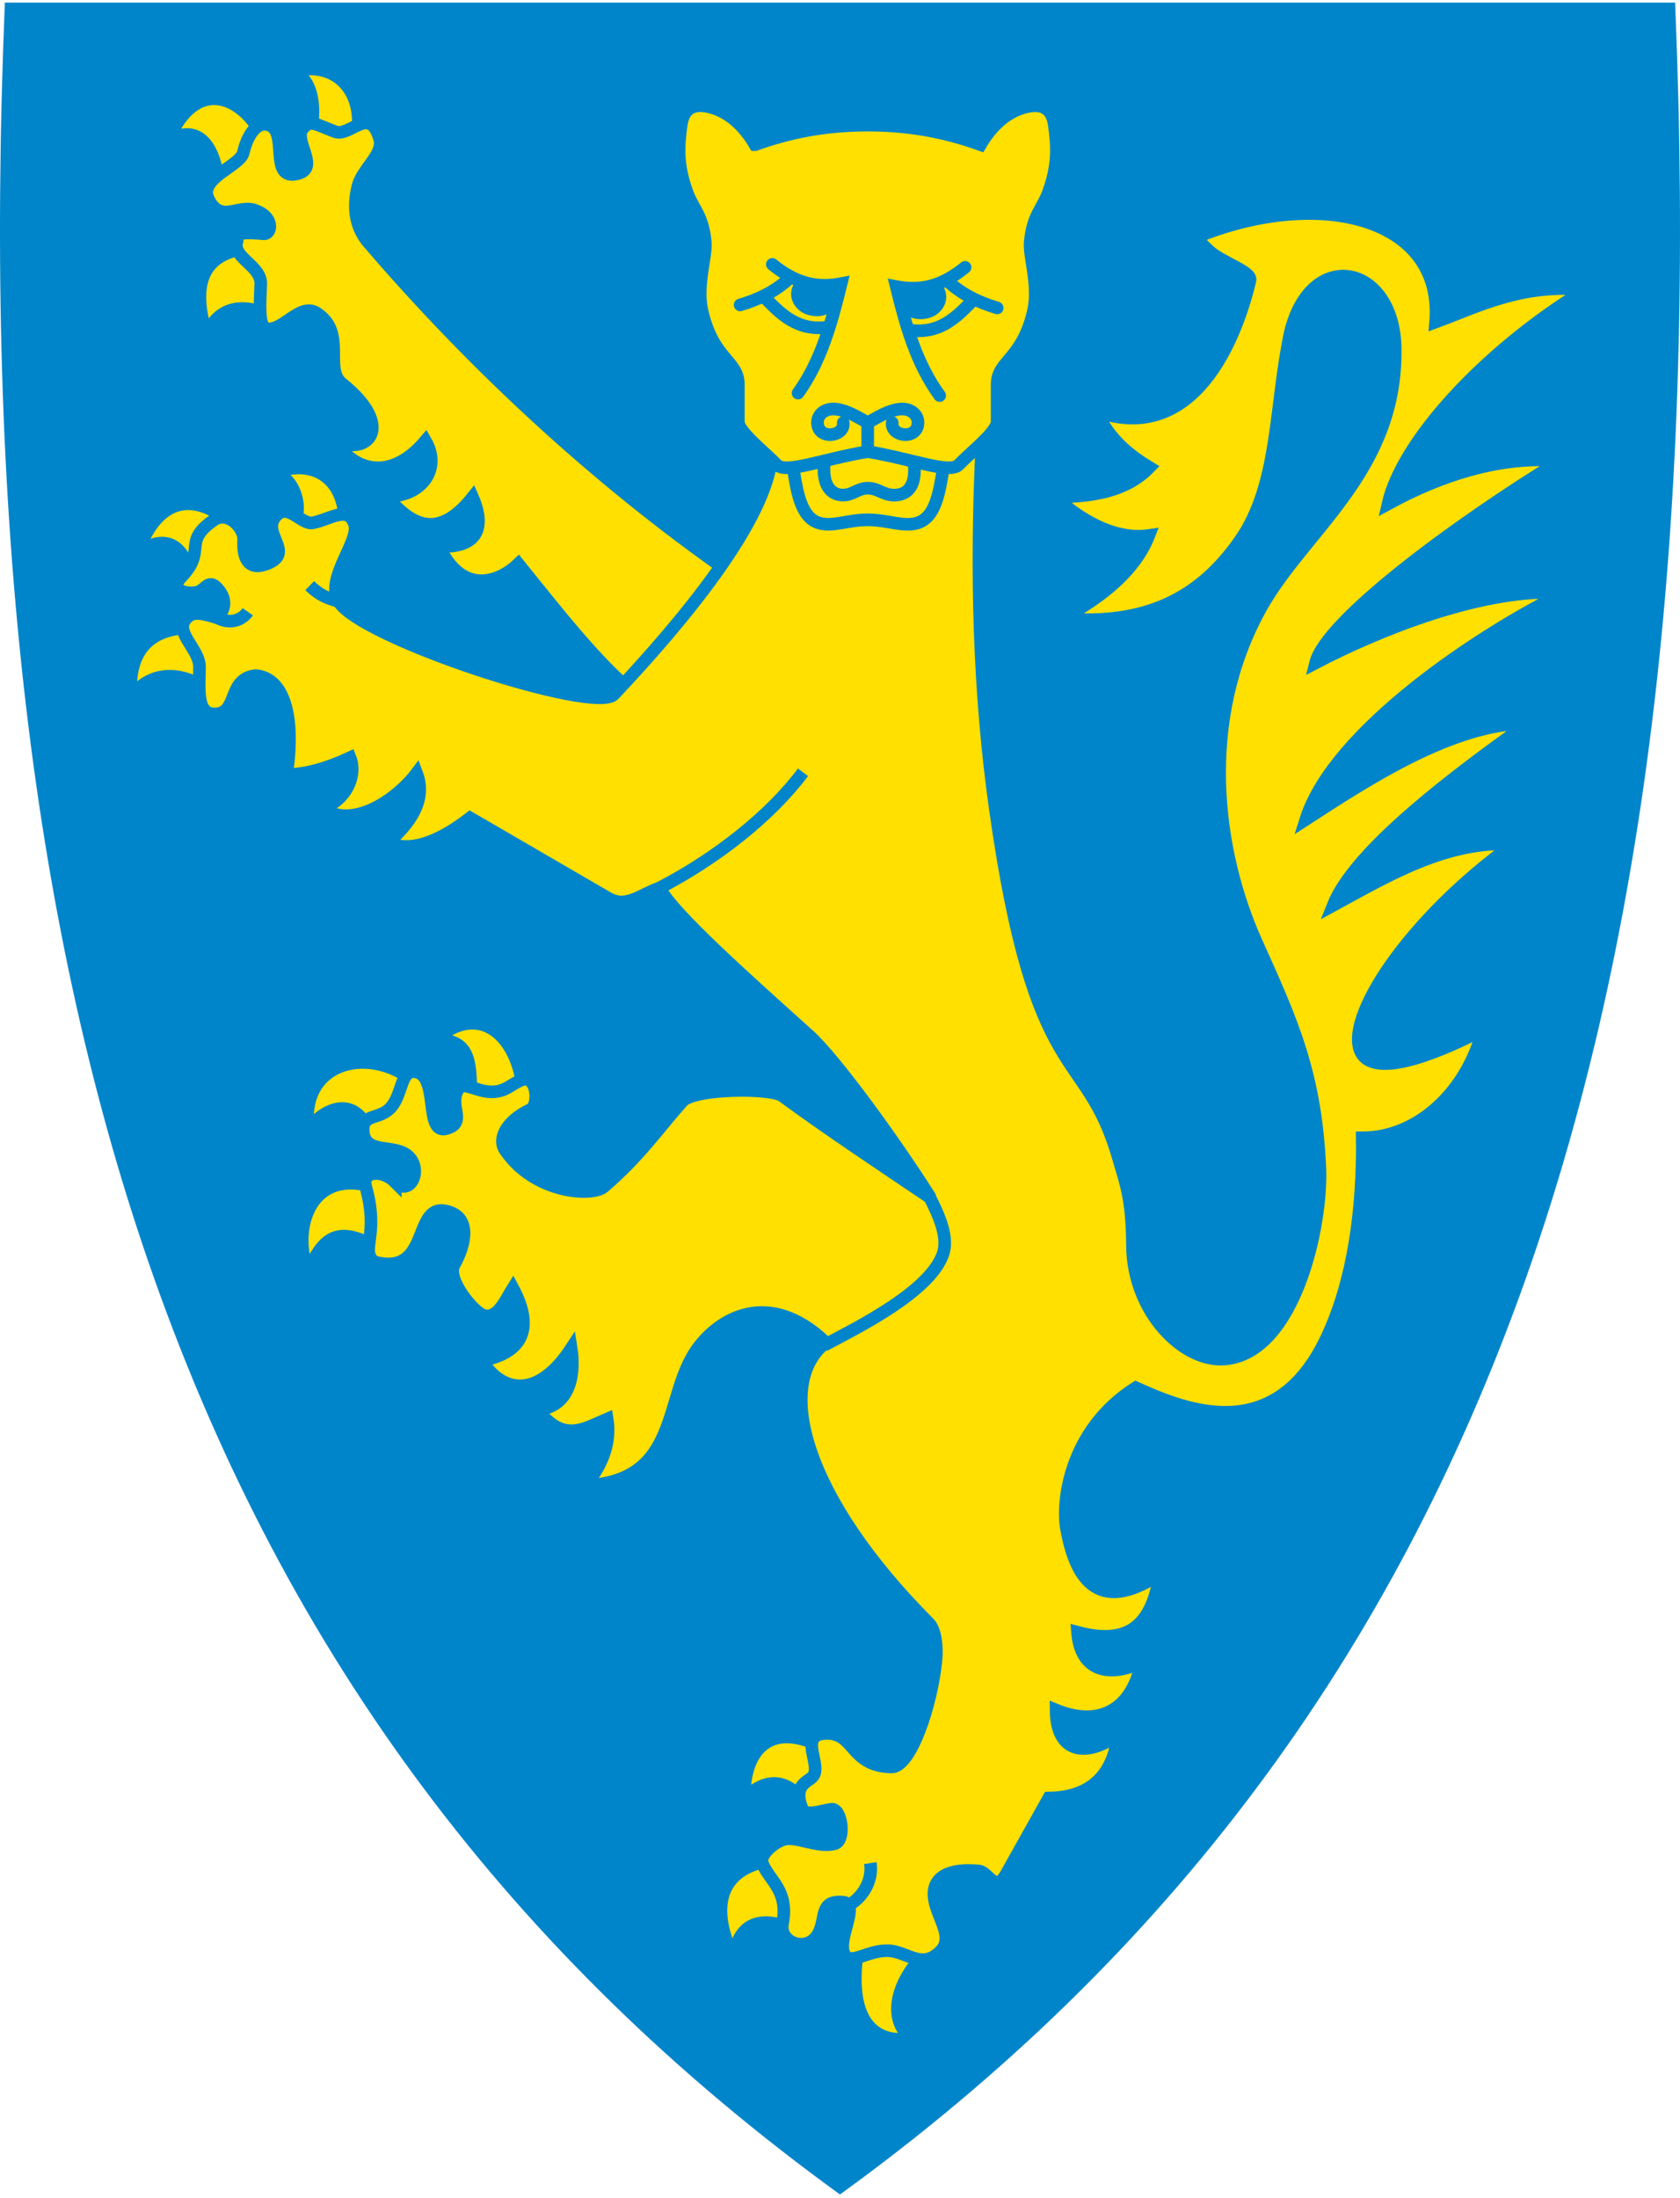 <svg width="400" height="523" viewBox="0 0 400 523" fill="none" xmlns="http://www.w3.org/2000/svg">
<g clip-path="url(#clip0)">
<path d="M200.291 521.992C278.105 465.537 331.439 394.236 363.352 304.047C392.291 222.276 403.902 123.177 398.856 1.096L398.835 0.615H1.161L1.14 1.096C-3.896 123.177 7.716 222.266 36.644 304.047C68.557 394.236 121.891 465.537 199.705 521.992L199.998 522.201L200.291 521.992Z" fill="#0085CA"/>
<path d="M73.719 32.423L85.037 32.381C86.848 21.408 79.76 14.393 69.939 16.917C75.624 19.764 74.839 28.591 73.719 32.423Z" fill="#FFE000" stroke="#0085CA" stroke-width="3"/>
<path d="M62.39 74.355C61.95 69.246 66.599 64.493 60.663 58.985C46.591 59.572 45.994 69.518 49.187 79.59C52.276 72.335 58.495 72.806 62.39 74.355V74.355Z" fill="#FFE000" stroke="#0085CA" stroke-width="3"/>
<path d="M51.742 41.793C58.872 43.102 60.013 36.757 61.793 31.229C57.542 23.481 46.811 17.754 39.984 33.459C48.392 28.538 51.25 37.333 51.742 41.793V41.793Z" fill="#FFE000" stroke="#0085CA" stroke-width="3"/>
<path d="M151.386 165.413L174.294 136.61C141.114 113.482 111.945 85.893 88.22 58.294C84.555 54.378 83.938 49.52 85.215 44.296C86.189 40.317 91.392 36.684 90.418 33.187C88.084 24.79 83.383 32.695 79.781 31.334C74.797 29.449 73.991 28.465 72.148 30.528C69.667 33.302 76.211 39.846 70.996 41.291C63.521 43.353 69.311 30.37 63.364 29.606C60.694 29.261 58.747 32.747 57.93 36.318C57.187 39.553 47.219 42.348 49.596 47.311C52.423 53.195 56.621 48.756 60.474 49.971C65.5 51.562 64.662 55.813 62.788 55.635C54.998 54.923 56.82 56.252 56.422 57.488C55.197 61.289 62.202 63.194 62.087 67.55C61.992 71.34 61.312 77.748 63.479 78.198C67.301 78.993 71.415 71.937 75.394 74.491C82.587 79.109 77.006 87.736 81.414 91.264C94.46 101.703 87.288 108.624 80.022 104.802C82.65 110.466 91.895 116.026 101.307 104.917C105.244 111.639 100.292 118.246 92.052 118.11C97.507 124.528 103.998 129.051 112.531 118.34C114.678 123.229 115.798 130.475 104.553 130.024C110.081 141.877 118.897 138.547 123.41 134.192C132.655 145.604 141.858 157.571 151.406 165.424" fill="#FFE000"/>
<path d="M151.386 165.413L174.294 136.61C141.114 113.482 111.945 85.893 88.22 58.294C84.555 54.378 83.938 49.52 85.215 44.296C86.189 40.317 91.392 36.684 90.418 33.187C88.084 24.79 83.383 32.695 79.781 31.334C74.797 29.449 73.991 28.465 72.148 30.528C69.667 33.302 76.211 39.846 70.996 41.291C63.521 43.353 69.311 30.37 63.364 29.606C60.694 29.261 58.747 32.747 57.93 36.318C57.187 39.553 47.219 42.348 49.596 47.311C52.423 53.195 56.621 48.756 60.474 49.971C65.5 51.562 64.662 55.813 62.788 55.635C54.998 54.923 56.82 56.252 56.422 57.488C55.197 61.289 62.202 63.194 62.087 67.55C61.992 71.34 61.312 77.748 63.479 78.198C67.301 78.993 71.415 71.937 75.394 74.491C82.587 79.109 77.006 87.736 81.414 91.264C94.46 101.703 87.288 108.624 80.022 104.802C82.65 110.466 91.895 116.026 101.307 104.917C105.244 111.639 100.292 118.246 92.052 118.11C97.507 124.528 103.998 129.051 112.531 118.34C114.678 123.229 115.798 130.475 104.553 130.024C110.081 141.877 118.897 138.547 123.41 134.192C132.655 145.604 141.858 157.571 151.406 165.424" stroke="#0085CA" stroke-width="3"/>
<path d="M69.321 125.428L82.032 125.501C82.692 114.068 74.797 108.906 65.542 112.466C70.881 114.267 72.295 122.413 69.321 125.428Z" fill="#FFE000" stroke="#0085CA" stroke-width="3"/>
<path d="M32.823 131.585C38.225 127.386 43.293 128.883 44.769 135.595L53.846 123.491C43.837 115.963 36.403 120.926 32.823 131.585Z" fill="#FFE000" stroke="#0085CA" stroke-width="3"/>
<path d="M48.371 163.55L46.308 149.384C35.985 149.206 30.394 154.42 31.169 165.863C36.561 158.513 44.633 160.785 48.371 163.56V163.55Z" fill="#FFE000" stroke="#0085CA" stroke-width="3"/>
<path d="M177.236 428.002C181.372 423.804 186.314 422.641 190.795 427.96C197.004 426.829 198.344 422.537 195.831 415.742C182.262 408.894 176.932 417.815 177.236 428.002V428.002Z" fill="#FFE000" stroke="#0085CA" stroke-width="3"/>
<path d="M174.692 465.694C175.812 458.135 180.419 455.936 187.56 458.596C187.696 451.926 185.822 447.225 181.948 443.016C168.965 445.916 170.41 457.339 174.692 465.694V465.694Z" fill="#FFE000" stroke="#0085CA" stroke-width="3"/>
<path d="M216.949 485.064C211.714 480.865 212.95 472.877 219.294 465.82C214.321 462.606 209.254 461.58 203.966 465.747C201.945 482.939 209.829 486.278 216.96 485.064H216.949Z" fill="#FFE000" stroke="#0085CA" stroke-width="3"/>
<path d="M73.488 302.288C76.755 294.876 80.095 291.818 88.324 296.122C89.445 291.745 90.387 287.327 87.571 282.05C72.138 278.5 69.782 295.169 73.488 302.299V302.288Z" fill="#FFE000" stroke="#0085CA" stroke-width="3"/>
<path d="M73.405 268.742C77.268 263.528 83.812 261.277 87.194 267.81C93.664 268.135 96.627 263.936 96.617 255.937C85.99 249.111 71.405 253.55 73.394 268.742H73.405Z" fill="#FFE000" stroke="#0085CA" stroke-width="3"/>
<path d="M103.736 247.404C110.416 247.446 112.123 250.43 112.06 259.204C115.473 261.738 119.263 262.889 124.509 258.701C122.561 244.766 113.107 238.976 103.736 247.404V247.404Z" fill="#FFE000" stroke="#0085CA" stroke-width="3"/>
<path d="M94.125 281.327C90.973 278.155 86.031 278.699 87.068 282.364C90.429 294.184 85.613 297.462 89.152 300.299C102.564 303.817 98.208 286.583 106.04 288.154C112.468 289.441 110.772 296.341 108.123 300.99C106.218 304.34 112.803 312.35 115.18 313.02C118.489 313.952 120.426 309.23 122.122 306.539C127.64 316.852 123.609 322.098 114.719 323.773C119.672 331.657 128.173 332.829 136.005 320.883C136.843 326.17 136.225 334.662 128.027 335.457C134.183 343.624 139.303 339.855 144.57 337.656C145.46 343.278 143.502 348.534 139.366 353.508C162.013 352.482 157.908 332.589 165.855 321.229C171.111 313.732 183.005 306.487 196.627 319.491C184.063 329.259 191.496 356.513 221.148 386.237C222.76 387.86 223.158 391.88 222.854 395.021C221.859 405.491 216.876 420.589 212.238 420.474C202.218 420.223 203.673 412.171 196.501 412.496C189.8 412.789 196.051 420.401 193.381 422.903C192.083 424.128 188.847 424.945 190.952 430.306C191.769 432.389 195.506 430.839 198.009 430.536C200.375 430.253 201.474 438.032 198.7 438.744C194.679 439.791 189.622 436.849 186.67 437.708C184.105 438.451 180.827 441.519 181.466 443.257C183.016 447.466 187.884 449.717 186.324 457.716C185.392 462.511 192.596 464.909 195.004 459.8C196.721 456.135 195.171 452.209 200.668 452.628C205.086 452.963 198.763 461.998 201.244 465.349C202.835 467.506 206.793 463.998 211.536 464.197C216.122 464.386 219.671 469.034 224.257 463.967C227.021 460.501 222.896 456.041 222.404 451.476C221.901 446.775 225.859 444.513 233.052 445.225C235.324 445.445 236.968 450.607 239.533 446.032L249.71 427.866C263.729 427.678 265.541 417.323 266.253 412.831C258.452 418.328 251.511 417.145 251.448 406.926C260.976 410.81 269.257 407.743 271.812 395.587C263.813 399.304 257.269 397.555 256.547 388.415C271.058 392.32 274.576 383.85 276.21 374.532C260.85 384.824 255.824 374.636 253.887 363.538C252.861 357.685 254.369 340.42 270.43 330.222C282.293 335.593 303.652 344.336 315.891 318.307C322.341 304.602 324.539 287.536 324.34 270.763C338.245 270.742 349.542 258.963 353.028 245.08C345.406 249.027 327.816 257.288 324.11 250.514C319.807 242.661 335.344 218.831 360.315 200.886C344.443 199.86 329.952 208.634 317.399 215.46C322.655 202.247 346.778 184.27 363.907 172.083C345.846 172.104 325.408 185.61 310.918 194.991C317.577 173.915 352.547 150.787 372.346 141.081C353.468 139.646 328.078 149.991 313.232 157.739C315.723 147.782 346.327 125.051 371.539 109.618C357.091 108.383 342.872 113.136 330.476 119.91C333.742 105.451 352.746 84.061 377.56 68.89C362.085 67.466 351.939 72.921 341.815 76.638C343.794 52.441 315.797 44.913 287.329 55.467C284.167 56.64 285.947 57.802 287.674 59.519C290.553 62.377 298.113 64.597 297.621 66.691C294.406 80.355 284.418 106.079 261.059 97.923C264.2 104.718 268.891 108.32 273.665 111.231C267.875 117.157 259.751 118.151 251.218 118.288C258.62 124.978 266.451 128.454 273.54 127.428C269.77 136.998 260.232 143.196 252.945 147.206C272.786 148.891 285.622 142.442 295.286 128.58C304.573 115.251 303.453 96.74 307.201 79.182C312.09 58.713 331.952 62.817 332.193 83.004C332.538 112.278 310.604 126.067 300.259 144.546C285.214 171.454 289.465 202.749 299.108 224.161C307.463 242.724 313.274 255.225 314.258 278.04C314.834 291.347 308.405 321.909 291.695 323.385C281.696 324.275 269.75 312.088 269.634 296.446C269.551 285.431 268.179 282.018 266.242 275.38C258.421 248.451 246.485 259.895 236.978 192.436C233.083 164.827 232.33 136.212 233.743 106.362L183.769 108.331C182.607 123.784 162.62 147.824 146.171 165.246C141.596 170.093 85.508 151.823 80.577 143.039C77.498 137.542 85.728 128.758 84.398 124.758C82.859 120.162 78.671 123.606 74.452 124.413C71.667 124.946 68.379 119.136 65.427 123.135C62.505 127.103 69.95 131.396 63.919 134.014C59.532 135.919 57.721 133.406 58.014 128.496C58.192 125.596 54.213 121.502 50.967 123.721C43.24 128.998 49.324 130.925 43.219 137.259C39.88 140.714 45.083 141.542 47.156 140.85C49.009 140.222 49.742 137.615 51.899 140.159C54.276 142.955 53.313 145.185 51.815 147.038C49.491 146.389 46.696 145.342 45.073 146.525C40.497 149.855 47.47 154.106 47.502 158.671C47.533 163.267 46.57 169.748 50.852 169.894C56.967 170.104 53.909 161.487 60.914 160.754C69.196 161.581 69.866 174.533 68.201 184.354C72.933 184.259 78.011 182.804 83.351 180.302C85.068 184.678 82.294 190.52 76.755 192.332C83.885 197.535 94.491 190.269 99.203 183.998C101.705 190.562 97.36 196.122 92.376 200.54C99.559 203.807 108.375 197.326 111.924 194.635L144.779 213.722C149.114 216.235 152.527 212.874 157.039 211.293C160.222 217.47 177.268 232.579 192.669 246.462C198.763 251.959 212.991 271.475 221.587 285.096C210.479 277.61 197.517 269.014 186.303 260.806C183.55 258.785 165.248 258.974 162.473 262.083C156.767 268.459 152.412 274.993 143.732 282.447C141.083 284.73 127.367 284.133 120.248 273.653C118.51 271.098 120.384 266.837 126.268 264.052C128.509 262.994 127.859 255.55 124.184 256.995C121.556 258.031 120.363 259.916 116.782 259.811C113.453 259.717 110.395 257.372 109.265 258.963C106.427 262.931 111.474 267.119 106.26 268.564C100.815 270.082 104.815 255.676 98.742 255.026C95.455 254.681 95.842 260.031 93.308 263.235C90.555 266.721 86.136 264.69 86.482 269.255C86.921 274.961 94.114 272.009 97.36 275.275C100.606 278.542 97.591 284.772 94.125 281.296V281.327Z" fill="#FFE000" stroke="#0085CA" stroke-width="3"/>
<path d="M179.759 34.422C177.016 29.753 173.205 26.277 168.347 25.324C166.012 24.863 162.85 25.073 162.201 29.648C161.479 34.81 161.217 39.239 163.562 45.72C165.007 49.73 167.384 51.227 167.928 57.729C168.211 61.132 165.74 67.958 167.164 74.062C169.886 85.757 175.802 85.715 175.802 91.526V100.363C175.802 102.76 182.063 107.587 184.921 110.582C187.099 112.864 195.894 109.231 206.605 107.462C217.315 109.231 226.11 112.854 228.288 110.582C231.146 107.598 237.408 102.76 237.408 100.363V91.526C237.408 85.726 243.323 85.757 246.045 74.062C247.459 67.958 244.998 61.132 245.281 57.729C245.825 51.216 248.202 49.719 249.647 45.72C251.992 39.228 251.731 34.81 251.008 29.648C250.369 25.073 247.197 24.863 244.862 25.324C240.004 26.277 236.193 29.753 233.45 34.422C225.974 31.742 217.441 29.774 206.615 29.774C195.789 29.774 187.256 31.742 179.78 34.422H179.759Z" fill="#FFE000" stroke="#0085CA" stroke-width="3"/>
<path d="M212.436 100.583C212.039 103.986 218.509 104.76 218.572 100.583C218.593 98.771 216.98 97.075 214.153 97.358C211.337 97.735 209.086 99.232 206.605 100.583C204.123 99.232 201.872 97.735 199.056 97.358C196.229 97.065 194.616 98.771 194.637 100.583C194.7 104.76 201.171 103.986 200.773 100.583" stroke="#0085CA" stroke-width="3" stroke-linecap="round" stroke-linejoin="round"/>
<path d="M206.594 107.472V100.583" stroke="#0085CA" stroke-width="3"/>
<path d="M217.63 110.142C218.3 116.173 215.63 117.827 212.908 117.817C210.29 117.817 209.117 116.173 206.594 116.173C204.228 116.173 203.139 117.806 200.689 117.806C198.145 117.806 195.642 115.88 196.271 109.87" stroke="#0085CA" stroke-width="3"/>
<path d="M188.9 111.597C189.79 117.492 190.837 123.156 194.951 124.434C198.228 125.46 201.83 123.701 206.584 123.701C211.431 123.711 215.096 125.47 218.436 124.444C222.634 123.156 223.65 117.44 224.561 111.534" stroke="#0085CA" stroke-width="3"/>
<path d="M190.01 93.547C195.402 86.103 197.935 77.036 200.281 67.497C195.046 68.482 189.905 67.843 183.885 62.911" stroke="#0085CA" stroke-width="3" stroke-linecap="round"/>
<path d="M176.221 72.565C180.639 71.246 184.796 69.277 188.209 65.979" stroke="#0085CA" stroke-width="3" stroke-linecap="round"/>
<path d="M197.454 77.8C189.832 79.025 185.759 74.565 181.916 70.638" stroke="#0085CA" stroke-width="3"/>
<path d="M189.434 66.921C186.869 70.387 189.308 74.02 192.261 74.9C197.098 76.334 200.752 73.141 199.642 68.073L189.434 66.921Z" fill="#0085CA"/>
<path d="M223.734 94.133C218.258 86.605 215.724 77.748 213.389 68.199C218.624 69.183 223.765 68.544 229.785 63.613" stroke="#0085CA" stroke-width="3" stroke-linecap="round"/>
<path d="M224.226 67.633C226.791 71.099 224.351 74.732 221.399 75.612C216.562 77.046 212.908 73.853 214.017 68.785L224.226 67.633Z" fill="#0085CA"/>
<path d="M237.428 73.277C233.01 71.958 228.853 69.989 225.44 66.691" stroke="#0085CA" stroke-width="3" stroke-linecap="round"/>
<path d="M216.206 78.512C223.828 79.737 227.901 75.277 231.743 71.35" stroke="#0085CA" stroke-width="3"/>
<path d="M157.039 211.293C170.535 204.278 183.33 194.258 191.193 183.778" stroke="#0085CA" stroke-width="3"/>
<path d="M196.187 320.14C204.469 315.753 221.336 307.398 224.498 298.467C225.922 294.457 223.66 289.305 220.886 283.987" stroke="#0085CA" stroke-width="3"/>
<path d="M207.222 443.341C207.945 448 204.793 452.062 201.904 453.403" stroke="#0085CA" stroke-width="3"/>
<path d="M58.998 145.573C57.626 147.541 54.841 148.64 51.815 147.038" stroke="#0085CA" stroke-width="3"/>
<path d="M73.729 139.364C76.19 141.709 77.802 142.285 80.598 143.123" stroke="#0085CA" stroke-width="3"/>
</g>
<defs>
<clipPath id="clip0">
<rect y="0.615" width="400" height="521.59" fill="white"/>
</clipPath>
</defs>
</svg>

